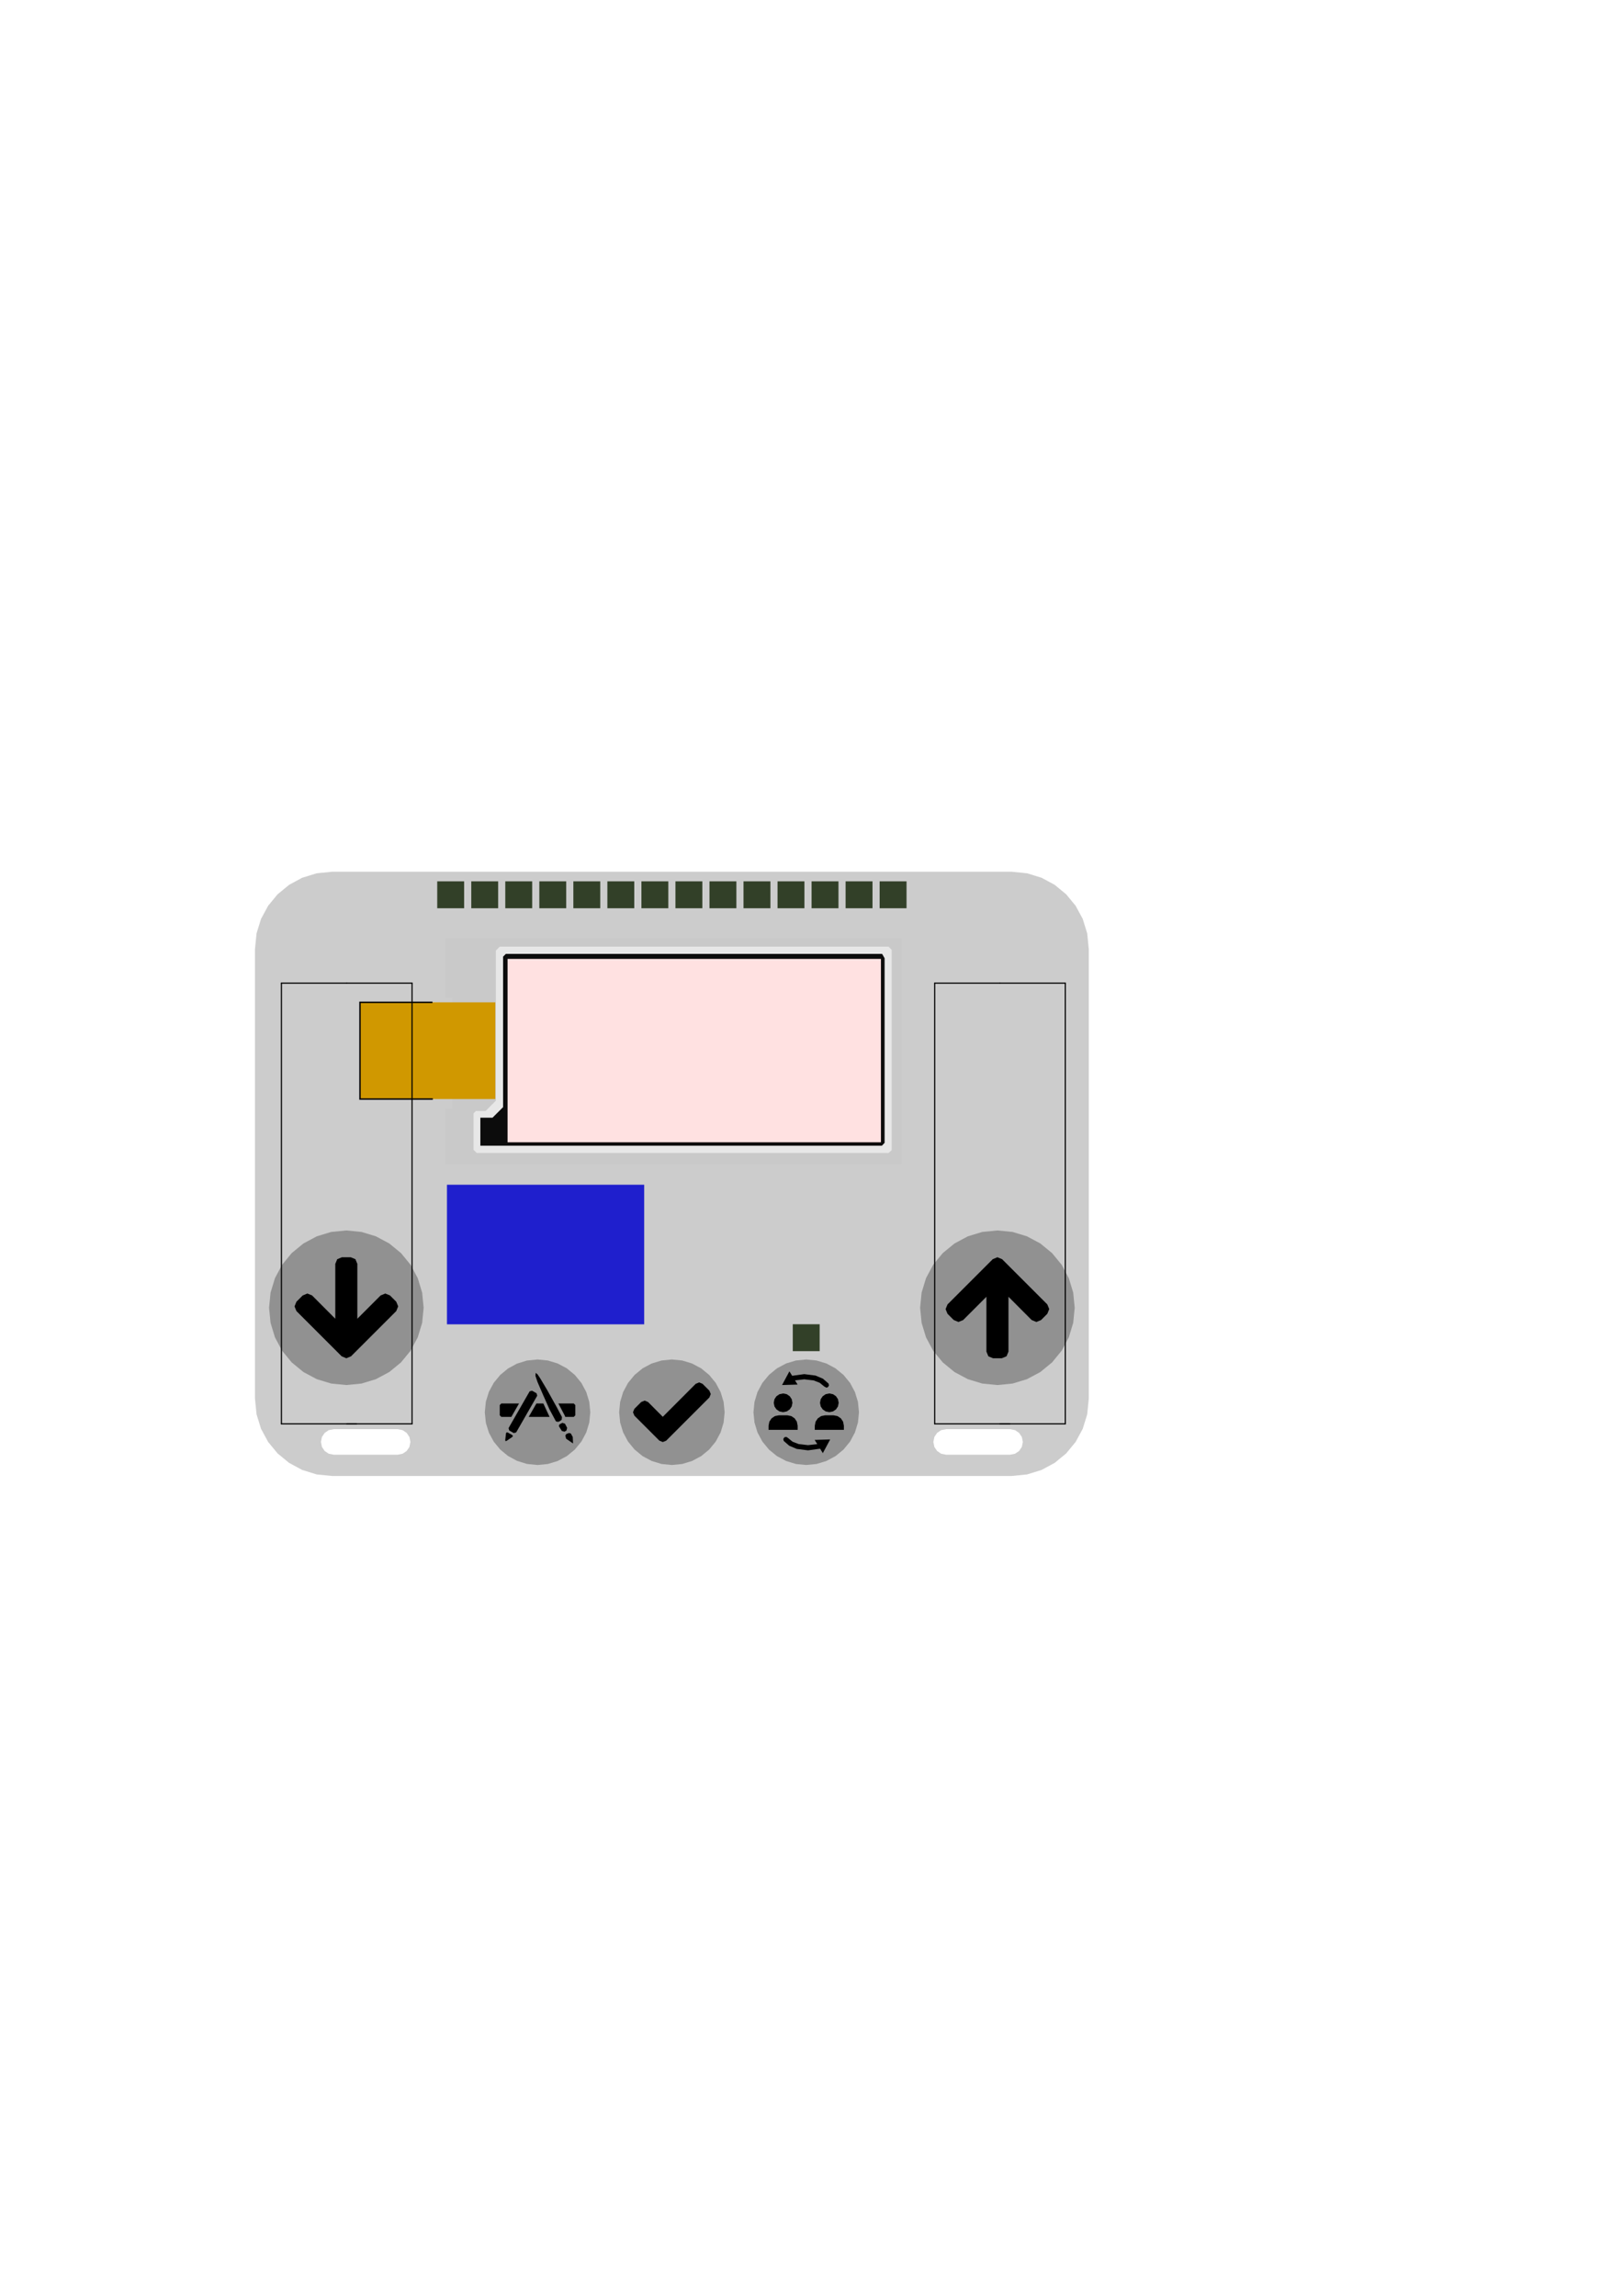 <?xml version="1.0" encoding="UTF-8" standalone="no"?>
<!-- Created with Inkscape (http://www.inkscape.org/) -->

<svg
   xmlns:dc="http://purl.org/dc/elements/1.1/"
   xmlns:cc="http://creativecommons.org/ns#"
   xmlns:rdf="http://www.w3.org/1999/02/22-rdf-syntax-ns#"
   xmlns:svg="http://www.w3.org/2000/svg"
   xmlns="http://www.w3.org/2000/svg"
   xmlns:sodipodi="http://sodipodi.sourceforge.net/DTD/sodipodi-0.dtd"
   xmlns:inkscape="http://www.inkscape.org/namespaces/inkscape"
   width="210mm"
   height="297mm"
   viewBox="0 0 210 297"
   version="1.1"
   id="svg10179"
   inkscape:version="0.92.3 (2405546, 2018-03-11)"
   sodipodi:docname="BADGE-PRELIM-SINGLESIDE.svg">
  <sodipodi:namedview
     id="base"
     pagecolor="#ffffff"
     bordercolor="#666666"
     borderopacity="1.0"
     inkscape:pageopacity="0.0"
     inkscape:pageshadow="2"
     inkscape:zoom="0.98994949"
     inkscape:cx="290.66564"
     inkscape:cy="429.79275"
     inkscape:document-units="mm"
     inkscape:current-layer="layer1"
     showgrid="false"
     inkscape:window-width="1920"
     inkscape:window-height="1057"
     inkscape:window-x="1072"
     inkscape:window-y="634"
     inkscape:window-maximized="1" />
  <defs
     id="defs10173" />
  <g
     id="layer1"
     inkscape:groupmode="layer"
     inkscape:label="Layer 1">
    <path
       sodipodi:nodetypes="ssssssssscccccccccccccc"
       id="rect11131-7-9-0-9"
       d="M42.993 112.772L40.972 112.974L39.093 113.555L37.394 114.475L35.915 115.694L34.696 117.173L33.776 118.872L33.195 120.751L32.993 122.772L32.993 180.943L33.195 182.963L33.776 184.842L34.696 186.541L35.915 188.02L37.394 189.239L39.093 190.159L40.972 190.74L42.993 190.943L130.876 190.943L132.897 190.74L134.776 190.159L136.475 189.239L137.954 188.02L139.173 186.541L140.093 184.842L140.674 182.963L140.876 180.943L140.876 122.772L140.674 120.751L140.093 118.872L139.173 117.173L137.954 115.694L136.475 114.475L134.776 113.555L132.897 112.974L130.876 112.772L42.993 112.772M43.178 184.884L51.449 184.884L52.092 185.014L52.618 185.369L52.973 185.894L53.103 186.538L52.973 187.182L52.618 187.708L52.092 188.062L51.449 188.192L43.178 188.192L42.534 188.062L42.009 187.708L41.654 187.182L41.524 186.538L41.654 185.894L42.009 185.369L42.534 185.014L43.178 184.884L43.178 184.884M122.42 184.884L130.692 184.884L131.336 185.014L131.861 185.369L132.216 185.894L132.346 186.538L132.216 187.182L131.861 187.708L131.336 188.062L130.692 188.192L122.42 188.192L121.777 188.062L121.251 187.708L120.897 187.182L120.767 186.538L120.897 185.894L121.251 185.369L121.777 185.014L122.42 184.884L122.42 184.884"
       style="opacity:1;fill:#cccccc;fill-opacity:1;fill-rule:evenodd;stroke:none;stroke-width:0.184;stroke-miterlimit:4;stroke-dasharray:none;stroke-opacity:1"
       inkscape:connector-curvature="0" />
    <path
       sodipodi:nodetypes="ccccccccc"
       inkscape:connector-curvature="0"
       id="path860-4-2-9-9-1-3"
       d="M116.648 150.618L57.635 150.619L57.635 143.379L58.518 143.379L58.518 129.055L57.601 129.055L57.601 121.371L116.648 121.371L116.648 150.618"
       style="fill:#c9c9c9;fill-opacity:1;stroke:none;stroke-width:0.183;stroke-linecap:butt;stroke-linejoin:miter;stroke-miterlimit:4;stroke-dasharray:none;stroke-opacity:1" />
    <path
       inkscape:connector-curvature="0"
       id="path862-7-1-0-7-7-3-3-2-1"
       d="M54.669 129.668L64.093 129.668L64.093 142.181L54.716 142.181"
       style="fill:#d09800;fill-opacity:1;stroke:none;stroke-width:0.182px;stroke-linecap:butt;stroke-linejoin:miter;stroke-opacity:1"
       sodipodi:nodetypes="ccsc" />
    <path
       style="fill:#e7e7e7;fill-opacity:1;stroke:none;stroke-width:0.182px;stroke-linecap:butt;stroke-linejoin:miter;stroke-opacity:1"
       d="M114.966 149.157L61.687 149.157L61.273 148.743L61.273 144.032L61.581 143.724L62.831 143.724L64.157 142.398L64.157 122.97L64.666 122.461L114.963 122.461L115.375 122.873L115.375 148.786L114.966 149.157"
       id="path858-51-1-2-2-1-8"
       inkscape:connector-curvature="0"
       sodipodi:nodetypes="ccccccccccccc" />
    <path
       style="fill:#0c0c0c;fill-opacity:1;stroke:none;stroke-width:0.182px;stroke-linecap:butt;stroke-linejoin:miter;stroke-opacity:1"
       d="M114.459 147.847L114.108 148.215L62.153 148.215L62.153 144.594L63.726 144.594L65.094 143.226L65.094 123.756L65.448 123.403L114.139 123.403L114.459 123.958L114.459 147.847"
       id="path856-72-6-3-5-4-8"
       inkscape:connector-curvature="0"
       sodipodi:nodetypes="csccccccccc" />
    <path
       id="rect848-1-9-7-1-5-6"
       d="M-113.981 124.048L-65.673 124.048L-65.673 147.774L-113.981 147.774L-113.981 124.048"
       style="opacity:1;fill:#ffe1e1;fill-opacity:1;fill-rule:evenodd;stroke:none;stroke-width:0.183;stroke-miterlimit:4;stroke-dasharray:none;stroke-opacity:1"
       transform="scale(-1,1)" />
    <path
       inkscape:connector-curvature="0"
       id="path862-7-1-0-7-8-6-7-4"
       d="M56.003 142.181L46.579 142.181L46.579 129.668L55.957 129.668"
       style="fill:#d09800;fill-opacity:1;stroke:#000000;stroke-width:0.182px;stroke-linecap:butt;stroke-linejoin:miter;stroke-opacity:1"
       sodipodi:nodetypes="ccsc" />
    <path
       id="board_1_-3"
       d="M-83.351 -171.322L-57.833 -171.322L-57.833 -153.264L-83.351 -153.264L-83.351 -171.322"
       style="fill:#1f1fcd;stroke-width:0.353"
       transform="scale(-1)" />
    <rect
       transform="scale(-1)"
       style="display:none;fill:#febf10;stroke-width:0.353"
       width="6.019"
       display="none"
       id="rect589-5"
       gorn="0.7.38"
       x="-75.977"
       y="-165.019"
       height="6.019" />
    <path
       inkscape:connector-curvature="0"
       d="M120.938 127.191L120.938 184.191"
       id="path1386-6-4-8-6"
       style="fill:#000000;fill-opacity:0;stroke:#000000;stroke-width:0.15;stroke-linecap:round;stroke-linejoin:round;stroke-opacity:1" />
    <path
       inkscape:connector-curvature="0"
       d="M129.386 127.191L120.938 127.191"
       id="path1388-1-3-5-5"
       style="fill:#000000;fill-opacity:0;stroke:#000000;stroke-width:0.15;stroke-linecap:round;stroke-linejoin:round;stroke-opacity:1" />
    <path
       inkscape:connector-curvature="0"
       d="M129.386 127.191L137.836 127.191"
       id="path1390-0-0-7-5"
       style="fill:#000000;fill-opacity:0;stroke:#000000;stroke-width:0.15;stroke-linecap:round;stroke-linejoin:round;stroke-opacity:1" />
    <path
       inkscape:connector-curvature="0"
       d="M130.656 184.191L120.938 184.191"
       id="path1392-4-7-9-9"
       style="fill:#000000;fill-opacity:0;stroke:#000000;stroke-width:0.15;stroke-linecap:round;stroke-linejoin:round;stroke-opacity:1" />
    <path
       inkscape:connector-curvature="0"
       d="M129.386 184.191L137.836 184.191"
       id="path1394-9-6-9-4"
       style="fill:#000000;fill-opacity:0;stroke:#000000;stroke-width:0.15;stroke-linecap:round;stroke-linejoin:round;stroke-opacity:1" />
    <path
       sodipodi:nodetypes="ccc"
       inkscape:connector-curvature="0"
       d="M137.836 127.191L137.836 138.066L137.836 184.191"
       id="path1396-4-5-7-1"
       style="fill:#000000;fill-opacity:0;stroke:#000000;stroke-width:0.15;stroke-linecap:round;stroke-linejoin:round;stroke-opacity:1" />
    <path
       inkscape:connector-curvature="0"
       d="M36.413 127.191L36.413 184.191"
       id="path1386-6-4-8-6-0"
       style="fill:#000000;fill-opacity:0;stroke:#000000;stroke-width:0.15;stroke-linecap:round;stroke-linejoin:round;stroke-opacity:1" />
    <path
       inkscape:connector-curvature="0"
       d="M44.861 127.191L36.413 127.191"
       id="path1388-1-3-5-5-6"
       style="fill:#000000;fill-opacity:0;stroke:#000000;stroke-width:0.15;stroke-linecap:round;stroke-linejoin:round;stroke-opacity:1" />
    <path
       inkscape:connector-curvature="0"
       d="M44.861 127.191L53.312 127.191"
       id="path1390-0-0-7-5-0"
       style="fill:#000000;fill-opacity:0;stroke:#000000;stroke-width:0.15;stroke-linecap:round;stroke-linejoin:round;stroke-opacity:1" />
    <path
       inkscape:connector-curvature="0"
       d="M46.131 184.191L36.413 184.191"
       id="path1392-4-7-9-9-2"
       style="fill:#000000;fill-opacity:0;stroke:#000000;stroke-width:0.15;stroke-linecap:round;stroke-linejoin:round;stroke-opacity:1" />
    <path
       inkscape:connector-curvature="0"
       d="M44.861 184.191L53.312 184.191"
       id="path1394-9-6-9-4-0"
       style="fill:#000000;fill-opacity:0;stroke:#000000;stroke-width:0.15;stroke-linecap:round;stroke-linejoin:round;stroke-opacity:1" />
    <path
       sodipodi:nodetypes="ccc"
       inkscape:connector-curvature="0"
       d="M53.312 127.191L53.312 138.066L53.312 184.191"
       id="path1396-4-5-7-1-2"
       style="fill:#000000;fill-opacity:0;stroke:#000000;stroke-width:0.15;stroke-linecap:round;stroke-linejoin:round;stroke-opacity:1" />
    <path
       id="rect9066-3"
       d="M56.573 114.016L60.053 114.016L60.053 117.496L56.573 117.496L56.573 114.016"
       style="opacity:0.845;fill:#17280b;fill-opacity:1;fill-rule:evenodd;stroke:none;stroke-width:0.183;stroke-miterlimit:4;stroke-dasharray:none;stroke-opacity:1" />
    <path
       id="rect9066-0"
       d="M60.976 114.016L64.456 114.016L64.456 117.496L60.976 117.496L60.976 114.016"
       style="opacity:0.845;fill:#17280b;fill-opacity:1;fill-rule:evenodd;stroke:none;stroke-width:0.183;stroke-miterlimit:4;stroke-dasharray:none;stroke-opacity:1" />
    <path
       id="rect9066-7"
       d="M65.379 114.016L68.859 114.016L68.859 117.496L65.379 117.496L65.379 114.016"
       style="opacity:0.845;fill:#17280b;fill-opacity:1;fill-rule:evenodd;stroke:none;stroke-width:0.183;stroke-miterlimit:4;stroke-dasharray:none;stroke-opacity:1" />
    <path
       id="rect9066-6"
       d="M69.783 114.016L73.263 114.016L73.263 117.496L69.783 117.496L69.783 114.016"
       style="opacity:0.845;fill:#17280b;fill-opacity:1;fill-rule:evenodd;stroke:none;stroke-width:0.183;stroke-miterlimit:4;stroke-dasharray:none;stroke-opacity:1" />
    <path
       id="rect9066-4"
       d="M74.186 114.016L77.666 114.016L77.666 117.496L74.186 117.496L74.186 114.016"
       style="opacity:0.845;fill:#17280b;fill-opacity:1;fill-rule:evenodd;stroke:none;stroke-width:0.183;stroke-miterlimit:4;stroke-dasharray:none;stroke-opacity:1" />
    <path
       id="rect9066-43"
       d="M78.589 114.016L82.069 114.016L82.069 117.496L78.589 117.496L78.589 114.016"
       style="opacity:0.845;fill:#17280b;fill-opacity:1;fill-rule:evenodd;stroke:none;stroke-width:0.183;stroke-miterlimit:4;stroke-dasharray:none;stroke-opacity:1" />
    <path
       id="rect9066-64"
       d="M82.993 114.016L86.473 114.016L86.473 117.496L82.993 117.496L82.993 114.016"
       style="opacity:0.845;fill:#17280b;fill-opacity:1;fill-rule:evenodd;stroke:none;stroke-width:0.183;stroke-miterlimit:4;stroke-dasharray:none;stroke-opacity:1" />
    <path
       id="rect9066-1"
       d="M87.396 114.016L90.876 114.016L90.876 117.496L87.396 117.496L87.396 114.016"
       style="opacity:0.845;fill:#17280b;fill-opacity:1;fill-rule:evenodd;stroke:none;stroke-width:0.183;stroke-miterlimit:4;stroke-dasharray:none;stroke-opacity:1" />
    <path
       id="rect9066-9"
       d="M91.8 114.016L95.28 114.016L95.28 117.496L91.8 117.496L91.8 114.016"
       style="opacity:0.845;fill:#17280b;fill-opacity:1;fill-rule:evenodd;stroke:none;stroke-width:0.183;stroke-miterlimit:4;stroke-dasharray:none;stroke-opacity:1" />
    <path
       id="rect9066-17"
       d="M96.203 114.016L99.683 114.016L99.683 117.496L96.203 117.496L96.203 114.016"
       style="opacity:0.845;fill:#17280b;fill-opacity:1;fill-rule:evenodd;stroke:none;stroke-width:0.183;stroke-miterlimit:4;stroke-dasharray:none;stroke-opacity:1" />
    <path
       id="rect9066-75"
       d="M100.606 114.016L104.086 114.016L104.086 117.496L100.606 117.496L100.606 114.016"
       style="opacity:0.845;fill:#17280b;fill-opacity:1;fill-rule:evenodd;stroke:none;stroke-width:0.183;stroke-miterlimit:4;stroke-dasharray:none;stroke-opacity:1" />
    <path
       id="rect9066-08"
       d="M105.01 114.016L108.49 114.016L108.49 117.496L105.01 117.496L105.01 114.016"
       style="opacity:0.845;fill:#17280b;fill-opacity:1;fill-rule:evenodd;stroke:none;stroke-width:0.183;stroke-miterlimit:4;stroke-dasharray:none;stroke-opacity:1" />
    <path
       id="rect9066-09"
       d="M109.413 114.016L112.893 114.016L112.893 117.496L109.413 117.496L109.413 114.016"
       style="opacity:0.845;fill:#17280b;fill-opacity:1;fill-rule:evenodd;stroke:none;stroke-width:0.183;stroke-miterlimit:4;stroke-dasharray:none;stroke-opacity:1" />
    <path
       id="rect9066-13"
       d="M113.817 114.016L117.297 114.016L117.297 117.496L113.817 117.496L113.817 114.016"
       style="opacity:0.845;fill:#17280b;fill-opacity:1;fill-rule:evenodd;stroke:none;stroke-width:0.183;stroke-miterlimit:4;stroke-dasharray:none;stroke-opacity:1" />
    <path
       id="rect9066-8"
       d="M102.577 171.312L106.057 171.312L106.057 174.792L102.577 174.792L102.577 171.312"
       style="opacity:0.845;fill:#17280b;fill-opacity:1;fill-rule:evenodd;stroke:none;stroke-width:0.183;stroke-miterlimit:4;stroke-dasharray:none;stroke-opacity:1" />
    <path
       id="path11455-3-5-1"
       d="M139.055 169.178L138.861 171.138L138.294 173.005L137.375 174.726L136.126 176.249L134.603 177.498L132.882 178.417L131.015 178.984L129.055 179.178L127.095 178.984L125.228 178.417L123.507 177.498L121.984 176.249L120.735 174.726L119.816 173.005L119.249 171.138L119.055 169.178L119.249 167.218L119.816 165.352L120.735 163.63L121.984 162.107L123.507 160.859L125.228 159.94L127.095 159.372L129.055 159.178L131.015 159.372L132.882 159.94L134.603 160.859L136.126 162.107L137.375 163.63L138.294 165.352L138.861 167.218L139.055 169.178L139.055 169.178"
       style="opacity:0.291;fill:#000000;fill-opacity:1;fill-rule:evenodd;stroke:none;stroke-width:0.183;stroke-miterlimit:4;stroke-dasharray:none;stroke-opacity:1" />
    <path
       style="stroke-width:0.027"
       inkscape:connector-curvature="0"
       id="path3339"
       d="M128.49 175.713L127.885 175.463L127.633 174.856L127.633 167.758L124.621 170.77L124.017 171.019L123.407 170.77L122.599 169.961L122.349 169.356L122.599 168.747L128.45 162.896L129.055 162.644L129.66 162.896L135.512 168.747L135.761 169.352L135.512 169.961L134.703 170.77L134.098 171.019L133.489 170.77L130.487 167.758L130.487 174.852L130.236 175.457L129.631 175.709L128.49 175.713" />
    <path
       id="path11455-3-5-1-8"
       d="M54.814 169.178L54.62 171.138L54.053 173.005L53.134 174.726L51.885 176.249L50.362 177.498L48.641 178.417L46.774 178.984L44.814 179.178L42.854 178.984L40.987 178.417L39.266 177.498L37.743 176.249L36.494 174.726L35.575 173.005L35.008 171.138L34.814 169.178L35.008 167.218L35.575 165.352L36.494 163.63L37.743 162.107L39.266 160.859L40.987 159.94L42.854 159.372L44.814 159.178L46.774 159.372L48.641 159.94L50.362 160.859L51.885 162.107L53.134 163.63L54.053 165.352L54.62 167.218L54.814 169.178L54.814 169.178"
       style="opacity:0.291;fill:#000000;fill-opacity:1;fill-rule:evenodd;stroke:none;stroke-width:0.183;stroke-miterlimit:4;stroke-dasharray:none;stroke-opacity:1" />
    <path
       style="stroke-width:0.027"
       inkscape:connector-curvature="0"
       id="path3339-0"
       d="M45.379 162.644L45.984 162.894L46.236 163.5L46.236 170.599L49.248 167.587L49.852 167.338L50.462 167.587L51.27 168.396L51.52 169L51.27 169.61L45.419 175.461L44.814 175.713L44.209 175.461L38.357 169.61L38.108 169.005L38.357 168.396L39.166 167.587L39.771 167.338L40.38 167.587L43.382 170.599L43.382 163.505L43.633 162.899L44.238 162.648L45.379 162.644" />
    <path
       id="path11455-3-5-9-7"
       d="M76.377 182.696L76.245 184.033L75.858 185.307L75.231 186.482L74.378 187.522L73.339 188.374L72.164 189.001L70.89 189.388L69.552 189.521L68.177 189.382L66.896 188.984L65.736 188.355L64.726 187.522L63.893 186.511L63.264 185.352L62.866 184.071L62.727 182.696L62.866 181.32L63.264 180.039L63.893 178.88L64.726 177.87L65.736 177.036L66.896 176.407L68.177 176.009L69.552 175.871L70.89 176.003L72.164 176.39L73.339 177.017L74.378 177.87L75.231 178.909L75.858 180.084L76.245 181.358L76.377 182.696L76.377 182.696"
       style="opacity:0.291;fill:#000000;fill-opacity:1;fill-rule:evenodd;stroke:none;stroke-width:0.125;stroke-miterlimit:4;stroke-dasharray:none;stroke-opacity:1" />
    <path
       style="stroke-width:0.199"
       inkscape:connector-curvature="0"
       d="M68.684 181.998L69.512 180.556L69.429 180.246L68.839 179.909L68.531 179.992L67.628 181.565L67.628 181.565L66.633 183.298L66.633 183.298L65.803 184.744L65.886 185.052L66.475 185.391L66.784 185.308L67.938 183.298L67.938 183.298L68.684 181.998"
       id="path9629" />
    <path
       style="stroke-width:0.199"
       inkscape:connector-curvature="0"
       d="M74.237 181.565L72.249 181.565L72.852 182.708L73.071 183.123L73.139 183.298L74.237 183.298L74.442 183.093L74.442 181.77L74.237 181.565L74.237 181.565"
       id="path9631" />
    <path
       style="stroke-width:0.199"
       inkscape:connector-curvature="0"
       d="M69.404 181.565L68.41 183.298L71.109 183.298L70.305 181.565L69.404 181.565"
       id="path9633" />
    <path
       style="stroke-width:0.199"
       inkscape:connector-curvature="0"
       d="M67.156 181.565L64.868 181.565L64.663 181.77L64.663 183.093L64.868 183.298L66.162 183.298L67.156 181.565"
       id="path9635" />
    <path
       style="stroke-width:0.199"
       inkscape:connector-curvature="0"
       d="M66.283 185.65L65.694 185.312L65.548 185.299L65.472 185.424L65.37 186.311L65.407 186.432L65.531 186.409L66.292 185.89L66.366 185.767L66.283 185.65L66.283 185.65"
       id="path9637" />
    <path
       style="stroke-width:0.199"
       inkscape:connector-curvature="0"
       d="M72.713 183.32L72.701 183.298L72.701 183.298L72.329 182.591L72.322 182.578L72.28 182.498L72.249 182.439L72.222 182.388L72.173 182.296L72.158 182.267L72.103 182.162L72.086 182.131L70.829 179.873L69.935 178.366L69.552 177.791L69.305 177.606L69.282 177.996L69.54 178.764L70.221 180.342L71.102 182.331L71.933 183.878L72.205 183.941L72.417 183.866L72.678 183.667L72.713 183.32L72.713 183.32"
       id="path9639" />
    <path
       style="stroke-width:0.199"
       inkscape:connector-curvature="0"
       d="M73.384 184.717L73.104 184.178L72.772 184.068L72.433 184.242L72.32 184.382L72.35 184.564L72.705 185.125L73.048 185.209L73.289 185.064L73.384 184.717L73.384 184.717"
       id="path9641" />
    <path
       style="stroke-width:0.199"
       inkscape:connector-curvature="0"
       d="M73.298 185.496L73.147 185.707L73.253 186.121L73.767 186.472L74.147 186.732L74.108 185.897L73.864 185.445L73.629 185.383L73.298 185.496L73.298 185.496"
       id="path9643" />
    <path
       id="path11455-3-5-9-9"
       d="M93.76 182.696L93.627 184.033L93.24 185.307L92.613 186.482L91.761 187.522L90.721 188.374L89.546 189.001L88.272 189.388L86.935 189.521L85.597 189.388L84.323 189.001L83.148 188.374L82.109 187.522L81.256 186.482L80.629 185.307L80.242 184.033L80.11 182.696L80.242 181.358L80.629 180.084L81.256 178.909L82.109 177.87L83.148 177.017L84.323 176.39L85.597 176.003L86.935 175.871L88.272 176.003L89.546 176.39L90.721 177.017L91.761 177.87L92.613 178.909L93.24 180.084L93.627 181.358L93.76 182.696L93.76 182.696"
       style="opacity:0.291;fill:#000000;fill-opacity:1;fill-rule:evenodd;stroke:none;stroke-width:0.125;stroke-miterlimit:4;stroke-dasharray:none;stroke-opacity:1" />
    <path
       style="stroke-width:0.023"
       id="path9663"
       d="M91.786 179.903L90.903 179.019L90.461 178.838L90.02 179.019L85.759 183.287L83.849 181.371L83.408 181.189L82.966 181.371L82.083 182.254L81.901 182.696L82.083 183.137L84.434 185.488L85.317 186.372L85.759 186.553L86.201 186.372L87.084 185.488L91.786 180.786L91.968 180.344L91.786 179.903L91.786 179.903"
       inkscape:connector-curvature="0" />
    <path
       id="path11455-3-5-9"
       d="M111.142 182.696L111.009 184.033L110.622 185.307L109.995 186.482L109.143 187.522L108.103 188.374L106.928 189.001L105.654 189.388L104.317 189.521L102.979 189.388L101.705 189.001L100.53 188.374L99.491 187.522L98.638 186.482L98.011 185.307L97.624 184.033L97.492 182.696L97.624 181.358L98.011 180.084L98.638 178.909L99.491 177.87L100.53 177.017L101.705 176.39L102.979 176.003L104.317 175.871L105.654 176.003L106.928 176.39L108.103 177.017L109.143 177.87L109.995 178.909L110.622 180.084L111.009 181.358L111.142 182.696L111.142 182.696"
       style="opacity:0.291;fill:#000000;fill-opacity:1;fill-rule:evenodd;stroke:none;stroke-width:0.125;stroke-miterlimit:4;stroke-dasharray:none;stroke-opacity:1" />
    <path
       style="stroke-width:0.02"
       id="path9544"
       d="M100.115 181.476L100.21 181.005L100.47 180.621L100.854 180.361L101.325 180.266L101.796 180.361L102.181 180.621L102.44 181.005L102.535 181.476L102.44 181.947L102.181 182.332L101.796 182.591L101.325 182.686L100.854 182.591L100.47 182.332L100.21 181.947L100.115 181.476L100.115 181.476M103.207 184.434L103.102 183.911L102.814 183.483L102.386 183.195L101.863 183.09L100.787 183.09L100.264 183.195L99.837 183.483L99.549 183.911L99.443 184.434L99.443 184.972L103.207 184.972L103.207 184.434M106.098 181.476L106.193 181.947L106.452 182.332L106.837 182.591L107.308 182.686L107.779 182.591L108.164 182.332L108.423 181.947L108.518 181.476L108.423 181.005L108.164 180.621L107.779 180.361L107.308 180.266L106.837 180.361L106.452 180.621L106.193 181.005L106.098 181.476L106.098 181.476M107.846 183.09L106.77 183.09L106.247 183.195L105.82 183.483L105.531 183.911L105.426 184.434L105.426 184.972L109.19 184.972L109.19 184.434L109.085 183.911L108.797 183.483L108.369 183.195L107.846 183.09L107.846 183.09M105.742 186.816L104.549 186.953L103.342 186.814L102.548 186.506L101.958 186.025L101.745 185.884L101.494 185.934L101.351 186.148L101.401 186.4L102.123 187.032L103.089 187.441L104.549 187.626L106.111 187.411L106.467 187.986L107.418 186.214L105.408 186.277L105.742 186.816M102.866 178.575L104.06 178.438L105.267 178.577L106.06 178.885L106.65 179.366L106.929 179.513L107.115 179.457L107.258 179.243L107.208 178.991L106.486 178.359L105.519 177.95L104.06 177.765L102.497 177.98L102.141 177.405L101.191 179.177L103.201 179.114L102.866 178.575"
       inkscape:connector-curvature="0" />
  </g>
</svg>
